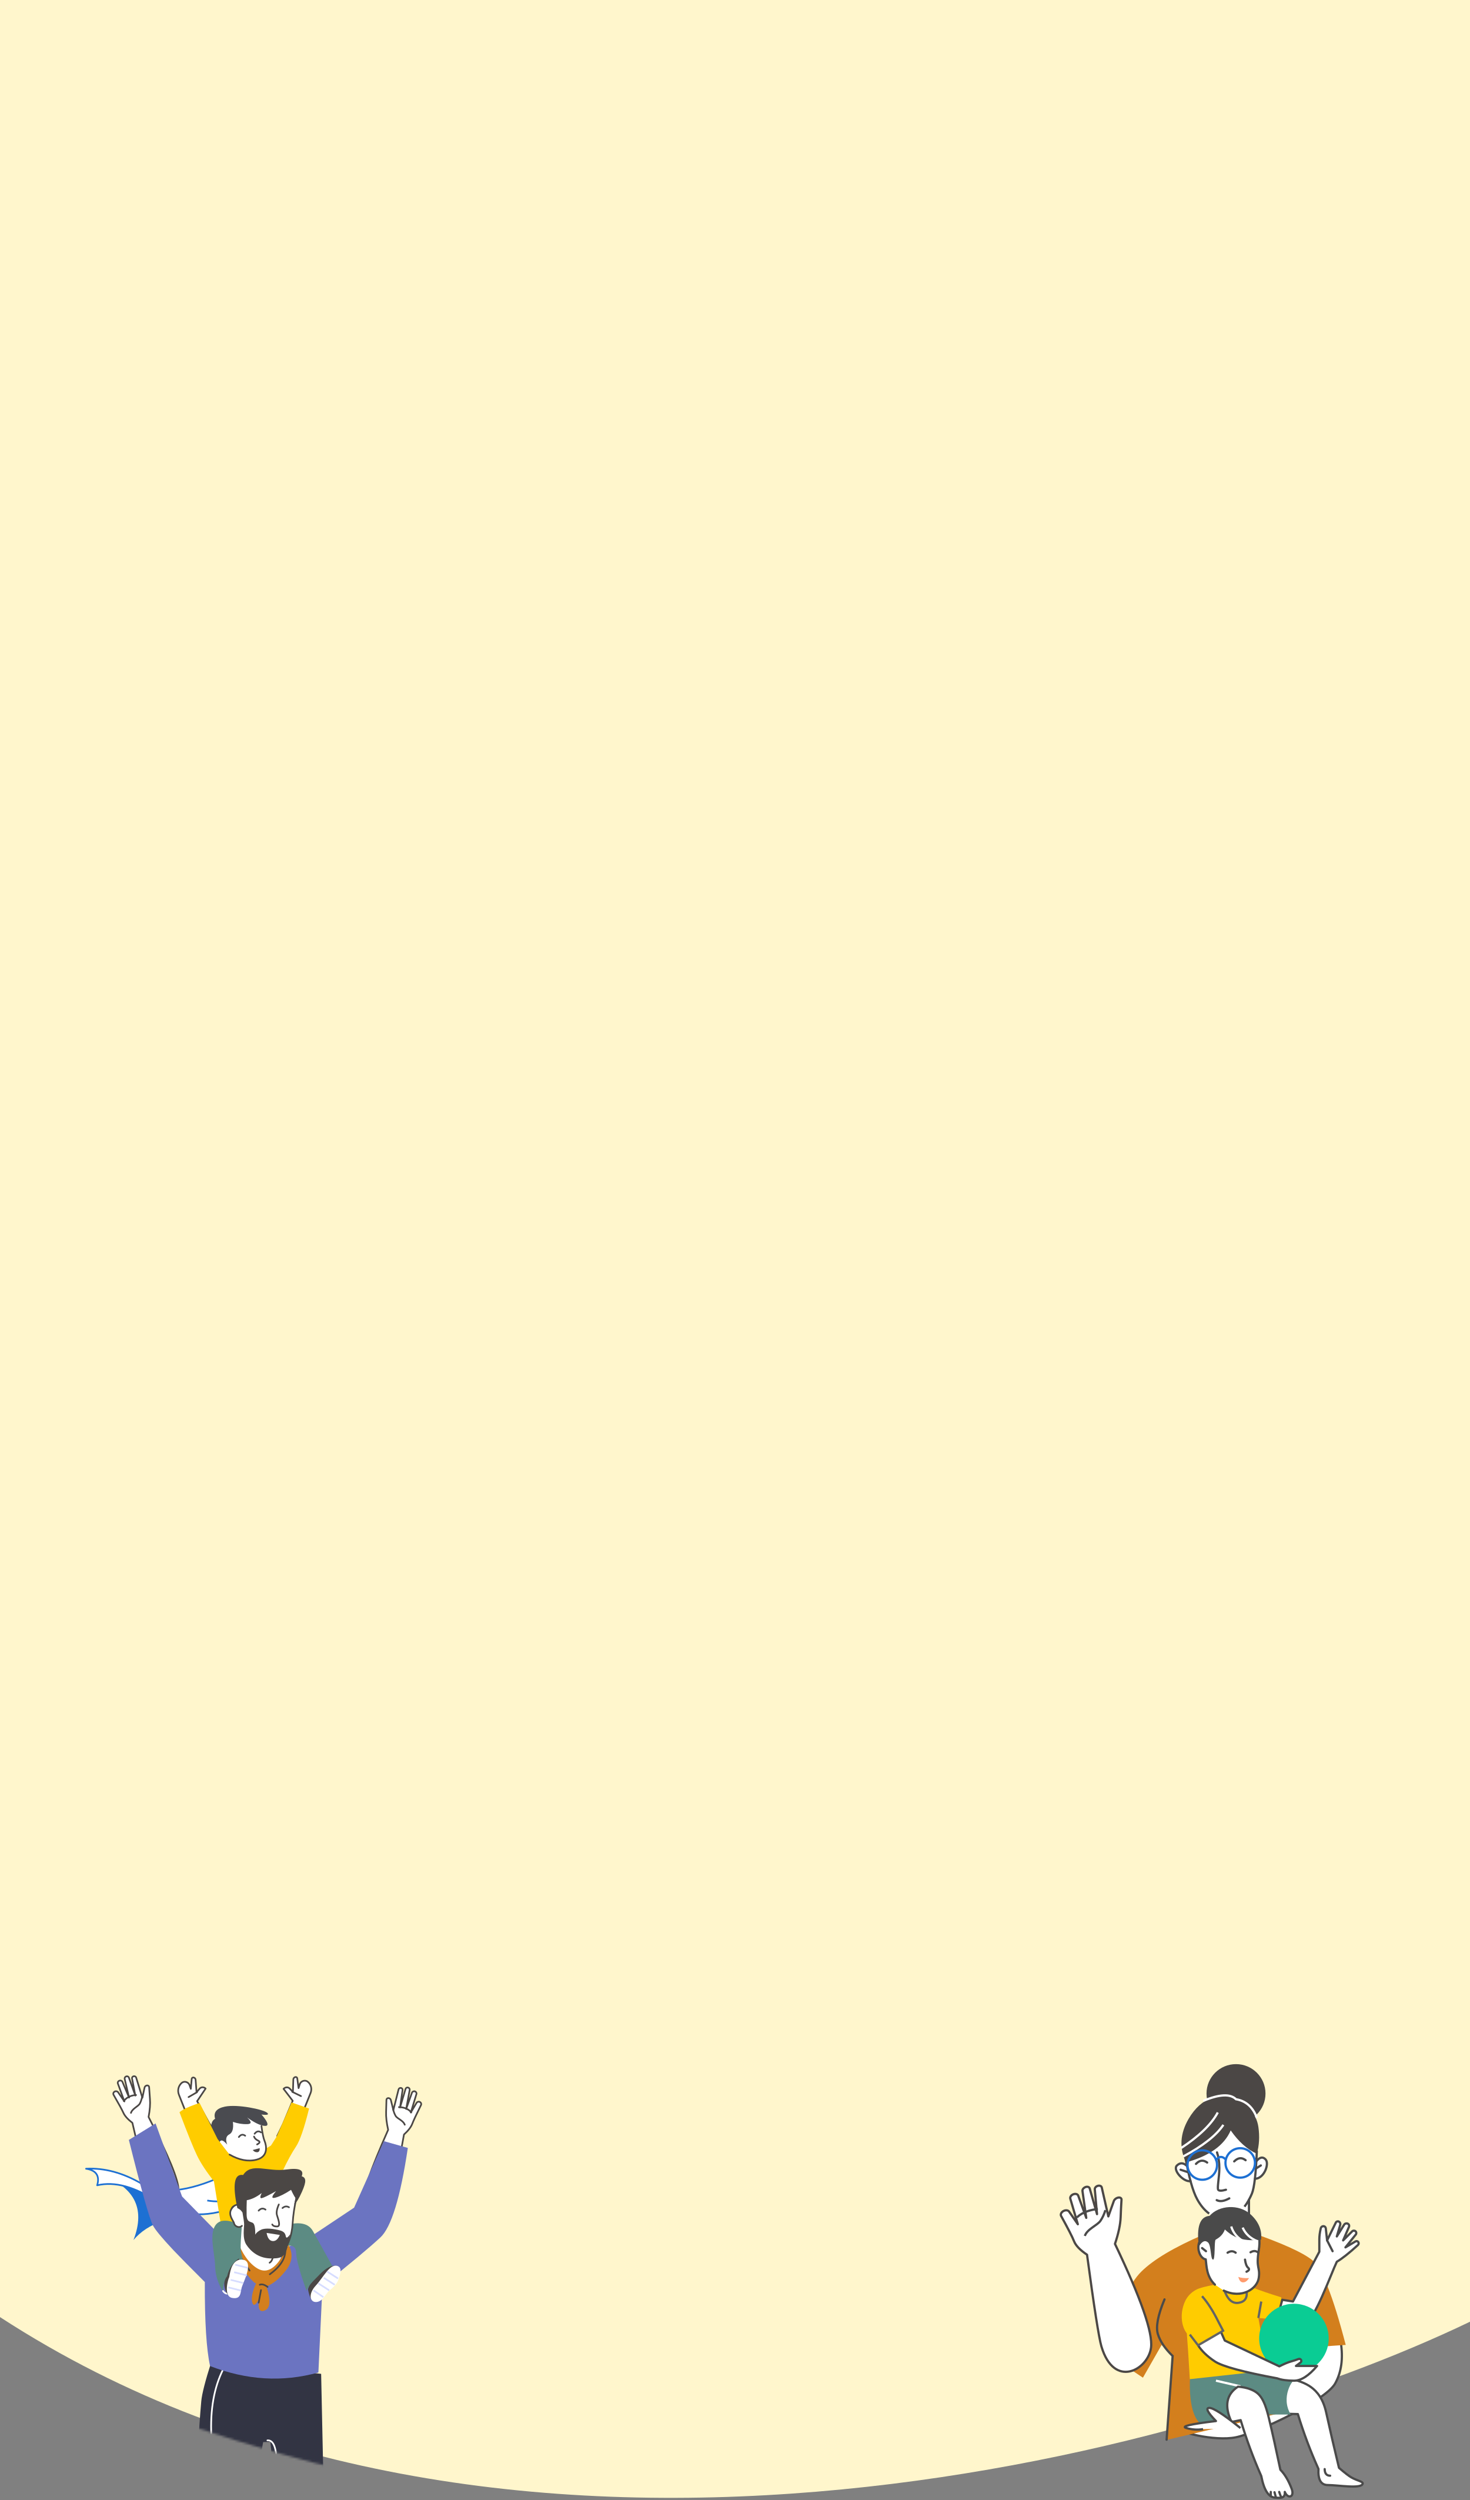 <svg width="661" height="1124" viewBox="0 0 661 1124" fill="none" xmlns="http://www.w3.org/2000/svg">
<rect x="0" y="0" width="661" height="1124" fill="#808080" stroke="none"/>
<path d="M661 1043.81V0H0V1041.73C224.211 1187.54 534.675 1104.56 661 1043.81Z" fill="#FFF6CC"/>
<mask id="mask0_230_126" style="mask-type:alpha" maskUnits="userSpaceOnUse" x="11" y="879" width="234" height="237">
<path d="M233.554 987.456C235.327 1048.76 291.85 1150.95 125.973 1103.11C9.643 1069.57 13.661 1055.19 11.888 993.887C10.115 932.588 58.3 881.455 119.512 879.679C180.724 877.903 231.782 926.156 233.554 987.456Z" fill="#C4C4C4"/>
</mask>
<g mask="url(#mask0_230_126)">
<path fill-rule="evenodd" clip-rule="evenodd" d="M181.651 959.653C178.649 976.411 176.736 986.136 175.911 988.829C171.654 1002.7 163.111 998.154 162.837 991.381C162.655 986.866 166.555 975.58 174.539 957.523C173.834 954.414 173.526 951.714 173.616 949.423C173.692 947.48 173.741 945.696 173.764 944.072C173.77 943.607 174.163 943.246 174.643 943.264C174.648 943.264 174.654 943.264 174.661 943.264C175.186 943.295 175.634 943.66 175.756 944.158L176.869 948.679L179.217 939.387C179.333 938.927 179.787 938.632 180.275 938.699C180.737 938.763 181.067 939.177 181.013 939.624C181.013 939.629 181.012 939.635 181.012 939.64L179.89 947.474L182.372 939.137C182.511 938.672 183.008 938.406 183.495 938.536C183.988 938.667 184.301 939.143 184.212 939.626L182.642 948.152L185.233 940.882C185.419 940.359 185.996 940.078 186.549 940.24C187.085 940.396 187.4 940.941 187.252 941.457C187.251 941.462 187.251 941.467 187.249 941.471L184.724 949.763L187.3 945.426C187.599 944.924 188.255 944.744 188.798 945.016C189.334 945.285 189.557 945.916 189.301 946.432C187.203 950.663 185.896 953.463 185.378 954.832C184.823 956.299 183.581 957.906 181.651 959.653Z" fill="white" stroke="#4B4745" stroke-width="0.75" stroke-linejoin="round"/>
<path d="M176.705 948.006C176.969 949.275 177.366 950.364 177.895 951.274C178.69 952.638 181.557 953.359 182.082 955.533" stroke="#4B4745" stroke-width="0.75"/>
<path d="M184.964 950.025C185.013 949.62 183.258 947.256 179.067 947.345" stroke="#4B4745" stroke-width="0.75"/>
<path fill-rule="evenodd" clip-rule="evenodd" d="M59.53 954.405C63.321 970.868 65.698 980.408 66.663 983.028C71.635 996.527 80.29 991.378 80.297 984.616C80.302 980.109 75.804 969.159 66.804 951.767C67.406 948.621 67.614 945.911 67.427 943.636C67.269 941.708 67.146 939.936 67.056 938.321C67.031 937.859 66.608 937.528 66.113 937.581C66.107 937.581 66.101 937.582 66.094 937.583C65.553 937.651 65.104 938.048 64.997 938.552L64.031 943.134L61.221 934.055C61.082 933.606 60.6 933.345 60.098 933.448C59.622 933.545 59.297 933.981 59.371 934.422C59.372 934.427 59.373 934.433 59.374 934.438L60.855 942.154L57.945 934.036C57.782 933.583 57.258 933.355 56.758 933.52C56.254 933.686 55.949 934.183 56.061 934.657L58.034 943.029L55.056 935.981C54.842 935.475 54.233 935.237 53.666 935.438C53.118 935.633 52.815 936.198 52.989 936.701C52.99 936.706 52.992 936.711 52.994 936.715L55.945 944.785L53.102 940.655C52.773 940.177 52.085 940.046 51.535 940.357C50.992 940.663 50.785 941.307 51.071 941.803C53.416 945.861 54.884 948.553 55.476 949.878C56.111 951.298 57.462 952.807 59.53 954.405Z" fill="white" stroke="#4B4745" stroke-width="0.75" stroke-linejoin="round"/>
<path d="M63.965 942.384C63.748 943.658 63.389 944.764 62.889 945.701C62.138 947.107 59.259 948.022 58.814 950.21" stroke="#4B4745" stroke-width="0.75"/>
<path d="M55.684 944.877C55.618 944.485 57.279 942.061 61.484 941.857" stroke="#4B4745" stroke-width="0.75"/>
<path fill-rule="evenodd" clip-rule="evenodd" d="M43.981 977.271C60.275 982.698 65.622 992.634 60.02 1007.08C66.385 999.477 77.527 995.663 93.444 995.634C76.074 990.062 65.176 985.86 60.752 983.029C56.327 980.197 50.737 978.278 43.981 977.271Z" fill="#1D70D3"/>
<path fill-rule="evenodd" clip-rule="evenodd" d="M100.395 978.199L105.936 985.057L105.358 992.354C92.285 997.332 80.711 996.475 70.636 989.781C60.56 983.088 51.58 980.653 43.695 982.477C44.94 978.222 43.272 975.738 38.691 975.026C46.958 974.603 55.305 976.857 63.733 981.789C72.162 986.72 84.382 985.524 100.395 978.199Z" fill="white" stroke="#1D70D3" stroke-width="0.75" stroke-linecap="round" stroke-linejoin="round"/>
<path d="M116.669 983.922C108.48 988.805 100.656 990.606 93.195 989.323" stroke="#1D70D3" stroke-width="0.75"/>
<path fill-rule="evenodd" clip-rule="evenodd" d="M97.107 958.879L94.069 954.551L88.639 944.659L92.453 938.993C91.776 938.285 90.657 938.211 89.955 938.827C89.896 938.879 89.841 938.935 89.791 938.994L88.374 940.664L87.951 934.993C87.916 934.528 87.558 934.129 87.082 934.025C86.673 933.936 86.283 934.179 86.211 934.568C86.207 934.59 86.204 934.611 86.202 934.632L85.806 939.117L85.213 937.445C84.823 936.345 83.595 935.713 82.471 936.033C82.167 936.119 81.89 936.271 81.661 936.477C80.185 937.808 79.717 939.897 80.469 941.794L89.161 963.719L97.107 958.879Z" fill="white" stroke="#4B4745" stroke-width="0.75" stroke-linejoin="round"/>
<path d="M88.586 940.625L84.79 942.822" stroke="#4B4745" stroke-width="0.75" stroke-linecap="round"/>
<path fill-rule="evenodd" clip-rule="evenodd" d="M124.656 960.305L127.301 954.856L131.618 944.477L127.505 939.122C128.162 938.372 129.293 938.221 130.032 938.784C130.094 938.831 130.152 938.883 130.206 938.939L131.715 940.496L131.9 934.843C131.915 934.379 132.261 933.958 132.74 933.822C133.151 933.706 133.557 933.92 133.646 934.301C133.651 934.322 133.655 934.343 133.658 934.364L134.253 938.785L134.782 937.085C135.131 935.967 136.349 935.255 137.504 935.494C137.816 935.559 138.103 935.69 138.344 935.879C139.886 937.087 140.4 939.136 139.637 941.03L131.351 961.607L124.656 960.305Z" fill="white" stroke="#4B4745" stroke-width="0.75" stroke-linejoin="round"/>
<path d="M131.414 940.463L135.343 942.376" stroke="#4B4745" stroke-width="0.75" stroke-linecap="round"/>
<path fill-rule="evenodd" clip-rule="evenodd" d="M117.128 952.266L118.439 961.044L106.96 970.391C101.879 968.248 98.687 966.351 97.385 964.701C96.083 963.05 97.442 959.01 101.46 952.582C105.15 950.876 108.103 950 110.32 949.956C112.537 949.911 114.807 950.681 117.128 952.266Z" fill="white"/>
<path fill-rule="evenodd" clip-rule="evenodd" d="M117.572 950.656C117.572 950.656 122.152 955.673 119.373 955.771C117.52 955.836 114.766 954.573 111.111 951.984C113.205 953.914 113.225 954.915 111.174 954.987C109.122 955.059 106.972 954.719 104.725 953.966C105.08 956.968 104.534 958.844 103.086 959.595C101.638 960.347 101.328 961.878 102.157 964.189C100.283 961.971 99.105 961.73 98.625 963.466C95.333 961.096 95.02 957.801 94.989 956.33C94.95 954.454 95.53 953.207 96.728 952.588C95.874 949.721 97.345 947.893 101.14 947.106C106.833 945.924 118.443 948.383 120.112 949.852C121.781 951.321 117.572 950.656 117.572 950.656Z" fill="#4A4B50"/>
<path fill-rule="evenodd" clip-rule="evenodd" d="M100.615 965.349L97.808 961.62L89.75 945.464C85.241 946.933 82.229 948.321 80.716 949.628C84.353 959.249 86.985 965.743 88.613 969.109C90.241 972.476 92.769 976.325 96.196 980.657L99.411 1000.73C102.015 1002.26 104.098 1001.88 105.66 999.57C107.222 997.263 108.689 992.407 110.061 985.001L127.11 975.957C129.33 971.332 131.319 967.713 133.077 965.1C134.836 962.486 136.801 956.778 138.973 947.976L131.103 945.23L124.333 960.689L121.847 964.604C115.489 968.58 111.198 970.607 108.974 970.685C107.376 970.741 105.503 970.454 103.324 968.593C102.755 968.107 101.853 967.026 100.615 965.349Z" fill="#FFCC00"/>
<path fill-rule="evenodd" clip-rule="evenodd" d="M117.565 955.835C118 959.134 118.47 961.384 118.975 962.587C119.733 964.39 120.934 969.571 115.31 970.975C111.561 971.911 107.531 971.143 103.219 968.671" fill="white"/>
<path d="M117.565 955.835C118 959.134 118.47 961.384 118.975 962.587C119.733 964.39 120.934 969.571 115.31 970.975C111.561 971.911 107.531 971.143 103.219 968.671" stroke="#4B4745" stroke-width="0.75" stroke-linecap="round" stroke-linejoin="round"/>
<path fill-rule="evenodd" clip-rule="evenodd" d="M116.785 965.787L113.656 966.614C114.184 967.306 114.843 967.638 115.635 967.61C116.426 967.583 116.81 966.975 116.785 965.787Z" fill="#4B4745"/>
<path d="M114.231 960.575C114.472 961.321 115.086 961.929 116.074 962.4C117.061 962.87 116.904 963.437 115.602 964.101" stroke="#4B4745" stroke-width="0.75" stroke-linecap="round" stroke-linejoin="round"/>
<path d="M114.493 959.297C115.388 958.135 116.337 957.93 117.339 958.682" stroke="#4A4A4A" stroke-width="0.75" stroke-linecap="round"/>
<path d="M107.402 960.784C108.24 959.627 109.19 959.429 110.253 960.19" stroke="#4A4A4A" stroke-width="0.75" stroke-linecap="round"/>
<path fill-rule="evenodd" clip-rule="evenodd" d="M128.704 1010.32C127.271 1018.63 123.82 1022.51 118.351 1021.98C110.147 1021.17 104.246 1009.32 104.232 1008.77C104.223 1008.4 104.936 1006.91 106.372 1004.3L128.704 1010.32Z" fill="white"/>
<path fill-rule="evenodd" clip-rule="evenodd" d="M144.403 1067.25C145.188 1103.99 145.68 1126.97 145.878 1136.2C146.075 1145.42 146.612 1170.53 147.489 1211.52L131.997 1212.05L121.595 1097.82L118.343 1097.93C111.9 1131.4 107.296 1152.74 104.531 1161.96C101.766 1171.17 96.263 1188.37 88.024 1213.57L71.916 1214.13C80.186 1169.77 85.349 1142.26 87.403 1131.58C89.144 1122.53 88.071 1106.61 90.509 1079.52C90.802 1076.27 92.306 1070.39 95.023 1061.89L144.403 1067.25Z" fill="#323443"/>
<path d="M101.162 1063.67C96.753 1071.58 94.686 1081.35 94.96 1092.98C95.372 1110.44 91.969 1135.27 90.105 1143.97C88.863 1149.77 84.119 1173.49 75.874 1215.15" stroke="white" stroke-width="0.75" stroke-linecap="round" stroke-linejoin="round"/>
<path d="M120.241 1097.16C122.859 1096.91 124.256 1100.21 124.432 1107.06C124.609 1113.92 127.796 1149.27 133.994 1213.13" stroke="white" stroke-width="0.75" stroke-linecap="round" stroke-linejoin="round"/>
<path fill-rule="evenodd" clip-rule="evenodd" d="M96.744 1002.69L81.869 987.503L69.952 954.666L57.946 962.074C63.52 984.433 67.122 997.239 68.753 1000.49C69.714 1002.41 72.816 1006.15 78.056 1011.72C80.487 1014.3 85.167 1019.05 92.097 1025.97C92.037 1043.76 92.823 1056.34 94.457 1063.74C110.895 1070.12 127.132 1071.09 143.166 1066.64L144.995 1027.66C157.454 1017.73 166.136 1010.48 171.042 1005.92C175.947 1001.36 180.061 987.942 183.384 965.676L172.605 962.63L159.226 992.536L137.473 1007.03L127.285 1011.02C126.401 1016.75 124.028 1020.06 120.164 1020.93C116.301 1021.81 112.086 1018.35 107.518 1010.55L96.744 1002.69Z" fill="#6B74C1"/>
<path fill-rule="evenodd" clip-rule="evenodd" d="M130.945 999.832C135.765 998.995 139.015 1000.07 140.696 1003.05C142.377 1006.03 145.794 1012.17 150.947 1021.47C143.789 1022.94 139.422 1025.77 137.847 1029.95C134.812 1021.51 133.26 1015.87 133.19 1013.04C133.12 1010.2 131.679 1009.13 128.866 1009.82L130.945 999.832Z" fill="#5C8B83"/>
<path fill-rule="evenodd" clip-rule="evenodd" d="M115.126 1026.63C113.505 1030.2 112.932 1032.99 113.407 1035C113.882 1037.02 114.945 1036.49 116.594 1033.41C115.808 1038.01 116.648 1039.78 119.114 1038.72C121.579 1037.66 121.811 1034.05 119.81 1027.91C122.699 1026.89 125.61 1024.5 128.542 1020.76C131.474 1017.01 131.869 1013.2 129.725 1009.3L126.412 1015.23C122.922 1020.57 119.312 1022.08 115.582 1019.76C111.852 1017.45 108.791 1013.07 106.401 1006.64C103.9 1009.05 103.02 1010.83 103.763 1012.01C104.788 1013.63 112.367 1025.52 115.126 1026.63Z" fill="#D37F1D"/>
<path d="M120.31 1028.15C118.921 1027.12 117.752 1026.8 116.803 1027.19" stroke="#4B4745" stroke-width="0.75" stroke-linecap="round"/>
<path d="M106.718 1012.53L112.234 1020.81" stroke="#4B4745" stroke-width="0.75" stroke-linecap="round"/>
<path d="M128.332 1011.41C128.414 1015.34 126.078 1019.03 121.325 1022.49" stroke="#4B4745" stroke-width="0.75" stroke-linecap="round"/>
<path fill-rule="evenodd" clip-rule="evenodd" d="M105.135 1008.36C106.089 1005.23 106.748 1002.89 107.112 1001.34C105.549 1001.4 103.821 996.478 104.054 993.606C104.209 991.691 106.128 991.067 109.811 991.734L109.694 986.056L111.811 982.472L118.473 980.963L131.197 981.17L133.26 988.303C132.382 992.046 131.822 995.835 131.581 999.668C131.218 1005.42 129.534 1008.28 128.906 1010.06C128.277 1011.84 128.386 1015.04 121.671 1014.69C117.195 1014.45 113.781 1011.77 111.432 1006.63" fill="white"/>
<path d="M105.135 1008.36C106.089 1005.23 106.748 1002.89 107.112 1001.34C105.549 1001.4 103.821 996.478 104.054 993.606C104.209 991.691 106.128 991.067 109.811 991.734L109.694 986.056L111.811 982.472L118.473 980.963L131.197 981.17L133.26 988.303C132.382 992.046 131.822 995.835 131.581 999.668C131.218 1005.42 129.534 1008.28 128.906 1010.06C128.277 1011.84 128.386 1015.04 121.671 1014.69C117.195 1014.45 113.781 1011.77 111.432 1006.63" stroke="#4B4745" stroke-width="0.75" stroke-linecap="round"/>
<path d="M127.026 992.702C127.982 991.877 128.954 991.763 129.942 992.361" stroke="#4A4A4A" stroke-width="0.75" stroke-linecap="round"/>
<path d="M119.387 993.414C118.295 992.655 117.268 992.809 116.307 993.877" stroke="#4A4A4A" stroke-width="0.75" stroke-linecap="round"/>
<path d="M125.379 991.101C124.478 993.144 124.198 994.742 124.539 995.893C125.05 997.62 126.379 1000.93 124.651 1000.99C123.499 1001.03 122.754 1000.73 122.417 1000.08" stroke="#4B4745" stroke-width="0.75" stroke-linecap="round"/>
<path fill-rule="evenodd" clip-rule="evenodd" d="M105.437 999.198C100.797 997.613 97.772 998.329 96.364 1001.35C94.251 1005.87 96.622 1013.43 96.741 1019.02C96.821 1022.74 97.998 1026.52 100.272 1030.36C100.215 1025.87 101.597 1023.15 104.417 1022.19C107.236 1021.23 109.364 1021.16 110.8 1021.97C109.113 1016.12 108.252 1012.35 108.216 1010.67C108.18 1008.98 108.338 1005.91 108.691 1001.48" fill="#5C8B83"/>
<path d="M106.553 1026.39C106.553 1026.39 103.236 1034.07 100.307 1029.99" stroke="white" stroke-width="0.75" stroke-linecap="round" stroke-linejoin="round"/>
<path fill-rule="evenodd" clip-rule="evenodd" d="M109.188 992.918C108.151 990.897 105.835 990.371 104.096 993.095C102.358 995.82 105.036 998.409 105.282 999.666C105.529 1000.92 107.603 1001.9 108.779 1000.7" fill="white"/>
<path d="M109.188 992.918C108.151 990.897 105.835 990.371 104.096 993.095C102.358 995.82 105.036 998.409 105.282 999.666C105.529 1000.92 107.603 1001.9 108.779 1000.7" stroke="#4B4745" stroke-width="0.75" stroke-linecap="round"/>
<path d="M122.606 1015.22C122.271 1016.29 121.813 1016.97 121.232 1017.28" stroke="#4B4745" stroke-width="0.75" stroke-linecap="round"/>
<path fill-rule="evenodd" clip-rule="evenodd" d="M109.036 994.719C109.513 997.394 109.76 999.164 109.778 1000.03C109.805 1001.32 108.896 1006.29 110.753 1009.15C112.609 1012.02 116.034 1015.1 121.222 1015.34C126.41 1015.58 127.685 1014.43 128.566 1012.11C129.153 1010.57 129.782 1008.04 130.451 1004.54C129.583 1005.75 129.003 1006.2 128.714 1005.9C128.281 1005.44 128.791 1003.58 125.967 1002.79C123.143 1002 119.337 1001.54 117.422 1002.45C116.145 1003.06 115.265 1003.8 114.784 1004.65C114.821 1001.61 114.459 999.858 113.696 999.392C112.552 998.693 110.971 999.189 110.899 995.731C110.851 993.426 110.875 991.243 110.97 989.182C113.124 988.816 115.354 987.745 117.661 985.969C116.86 987.66 116.875 988.421 117.709 988.251C118.542 988.08 120.682 987.036 124.13 985.118C122.033 987.576 121.932 988.549 123.828 988.037C125.724 987.525 128.071 986.353 130.869 984.521C131.933 986.757 132.614 987.963 132.913 988.137C132.827 988.462 132.617 989.445 132.283 991.087C133.256 990.356 134.431 988.439 135.806 985.335C137.868 980.678 137.646 979.041 135.662 978.42C136.811 975.582 134.525 974.567 128.803 975.375C120.22 976.588 113.103 972.001 109.317 977.853C105.328 977.149 104.46 982.104 106.714 992.717C107.339 993.028 107.791 993.305 108.071 993.546C108.351 993.788 108.673 994.178 109.036 994.719Z" fill="#4B4745"/>
<path fill-rule="evenodd" clip-rule="evenodd" d="M125.815 1004.8L119.885 1003.89C120.289 1006.18 121.176 1007.4 122.545 1007.54C123.915 1007.68 125.004 1006.77 125.815 1004.8Z" fill="white"/>
<path fill-rule="evenodd" clip-rule="evenodd" d="M107.461 1015.33C104.753 1017.14 102.972 1019.83 102.118 1023.4C101.468 1024.05 100.891 1025.34 100.838 1026.63C100.757 1028.62 101.75 1031.6 103.524 1032.52C105.47 1033.54 107.058 1030.54 108.288 1023.52L107.461 1015.33Z" fill="#4B4745"/>
<path fill-rule="evenodd" clip-rule="evenodd" d="M103.01 1023.94C103.329 1023.59 103.507 1015.41 109.013 1015.91C114.518 1016.4 109.452 1025.87 108.732 1028.29C108.012 1030.71 108.506 1033.86 104.383 1033.11C100.259 1032.36 102.692 1024.3 103.01 1023.94Z" fill="white"/>
<path d="M111.429 1019.61L105.751 1018.18" stroke="#D6DCFF" stroke-width="0.75"/>
<path d="M110.966 1022.99L105.289 1021.56" stroke="#D6DCFF" stroke-width="0.75"/>
<path d="M109.38 1026.41L103.702 1024.98" stroke="#D6DCFF" stroke-width="0.75"/>
<path d="M108.358 1029.81L102.68 1028.38" stroke="#D6DCFF" stroke-width="0.75"/>
<path fill-rule="evenodd" clip-rule="evenodd" d="M151.375 1018.67C149.2 1018.29 146.689 1019.55 143.843 1022.46C139.575 1026.83 139.177 1027.02 138.483 1029.17C138.796 1031.31 139.895 1034.47 140.801 1034.44C141.405 1034.42 144.93 1029.16 151.375 1018.67Z" fill="#4B4745"/>
<path fill-rule="evenodd" clip-rule="evenodd" d="M141.994 1027.57C145.438 1023.87 148.539 1017.13 152.063 1018.89C153.817 1019.77 153.03 1022.37 152.209 1024.81C151.388 1027.26 148.969 1029.08 148.121 1029.77C146.432 1031.17 145.11 1034.86 142.176 1034.96C139.241 1035.06 138.55 1031.28 141.994 1027.57Z" fill="white"/>
<path d="M152 1024.39L147.083 1021.24" stroke="#D6DCFF" stroke-width="0.75"/>
<path d="M150.512 1027.21L145.596 1024.07" stroke="#D6DCFF" stroke-width="0.75"/>
<path d="M148.026 1029.71L143.11 1026.56" stroke="#D6DCFF" stroke-width="0.75"/>
<path d="M145.399 1032.75L140.959 1029.72" stroke="#D6DCFF" stroke-width="0.75"/>
<path d="M116.31 1035.23L117.354 1029.6" stroke="#4B4745" stroke-width="0.75" stroke-linecap="round"/>
</g>
<path fill-rule="evenodd" clip-rule="evenodd" d="M532.871 969.726L533.665 973.546C532.175 972.488 530.894 972.428 529.822 973.365C528.214 974.772 529.498 978.42 531.743 979.524C533.24 980.261 534.433 980.629 535.323 980.629C537.036 986.433 538.662 990.312 540.203 992.268C541.744 994.223 544.582 996.145 548.715 998.033H561.604V988.97C563.405 985.28 564.306 982.123 564.306 979.499C566.451 978.86 570.326 976.548 569.685 971.731C568.554 969.443 566.898 969.443 564.717 971.731L565.156 958.72L551.268 952.829L532.871 969.726Z" fill="white"/>
<path d="M532.873 969.005C534.512 978.558 536.344 985.168 538.369 988.835C539.795 991.419 541.595 993.662 543.711 995.2M559.581 992.084C561.1 990.124 562.195 987.958 562.923 986.222C564.001 983.65 564.745 977.214 565.157 966.914" stroke="#4A4A4A"/>
<path d="M555.782 954.463C563.107 954.463 569.046 948.539 569.046 941.231C569.046 933.924 563.107 928 555.782 928C548.456 928 542.518 933.924 542.518 941.231C542.518 948.539 548.456 954.463 555.782 954.463Z" fill="#4B4745"/>
<path d="M564.903 971.693C566.422 969.81 567.806 969.516 569.055 970.811C570.929 972.753 568.401 979.524 564.337 979.524" stroke="#4A4A4A" stroke-linecap="round"/>
<path fill-rule="evenodd" clip-rule="evenodd" d="M533.281 972.186C543.791 969.304 550.497 964.508 553.398 957.8C556.986 962.929 560.905 966.426 565.155 968.291C566.221 964.553 566.454 960.561 565.854 956.313C564.953 949.941 560.311 945.516 554.856 944.628C549.148 940.154 540.199 942.733 534.451 952.627C530.618 959.223 530.229 965.743 533.281 972.186Z" fill="#4B4745"/>
<path d="M533.515 973.59C531.994 972.273 530.558 972.273 529.206 973.59C527.178 975.565 532.137 981.134 535.323 980.591" stroke="#4A4A4A" stroke-linecap="round"/>
<path d="M534.277 976.615L530.86 975.477" stroke="#4A4A4A" stroke-linecap="round"/>
<path d="M564.719 974.964L566.948 973.546" stroke="#4A4A4A" stroke-linecap="round"/>
<path fill-rule="evenodd" clip-rule="evenodd" d="M602.882 1052.97C604.041 1060.29 603.2 1066.5 600.358 1071.59C596.096 1079.23 565.46 1093.77 555.778 1095.76C546.096 1097.75 528.733 1093.24 528.733 1091.26C528.733 1089.28 544.602 1089.78 546.096 1088.25C540.406 1082.04 539.96 1078.17 544.598 1080.37C549.237 1082.56 550.793 1085.34 555.778 1085.34L587.213 1068.3L585.715 1054.9L602.882 1052.97Z" fill="white" stroke="#4A4A4A" stroke-linejoin="round"/>
<path d="M531.146 965.704C539.257 960.339 544.74 955.017 547.592 949.738" stroke="white"/>
<path fill-rule="evenodd" clip-rule="evenodd" d="M561.605 1003.31C576.164 1008.34 585.63 1012.6 590.001 1016.07C594.372 1019.55 599.41 1032.27 605.114 1054.24L584.337 1055.64L581.75 1045.76V1063.62L585.556 1082.56L524.944 1096.87L527.286 1059.22L522.342 1054.24L513.931 1068.97L498.313 1058.56C503.469 1036.3 507.796 1026.63 513.243 1021.25C518.691 1015.87 527.974 1010.35 541.095 1004.68C540.237 1008.36 540.711 1011.38 542.516 1013.74C547.253 1019.95 560.473 1023.09 563.715 1012.35C564.676 1009.17 563.973 1006.16 561.605 1003.31Z" fill="#D37F1D"/>
<path d="M532.094 969.484C540.973 964.72 546.974 959.995 550.095 955.307" stroke="white"/>
<path d="M561.606 988.988C561.606 996.37 561.606 1001.14 561.606 1003.31C561.606 1005.48 562.31 1007.52 563.717 1009.45" stroke="#4A4A4A" stroke-linecap="round"/>
<path d="M547.252 967.695C547.943 969.751 548.289 972.111 548.289 974.777C548.289 978.776 547.252 983.638 547.77 984.477C548.116 985.036 549.282 985.036 551.268 984.477" stroke="#4A4A4A" stroke-linecap="round"/>
<path d="M541.095 944.51C548.297 941.496 553.192 941.255 555.78 943.787C560.264 944.553 563.39 947.337 565.157 952.139" stroke="white"/>
<path d="M557.675 979.036C561.338 979.036 564.307 976.074 564.307 972.42C564.307 968.766 561.338 965.804 557.675 965.804C554.013 965.804 551.043 968.766 551.043 972.42C551.043 976.074 554.013 979.036 557.675 979.036Z" stroke="#1D70D3"/>
<path d="M540.62 979.981C544.283 979.981 547.252 977.019 547.252 973.365C547.252 969.712 544.283 966.75 540.62 966.75C536.958 966.75 533.988 969.712 533.988 973.365C533.988 977.019 536.958 979.981 540.62 979.981Z" stroke="#1D70D3"/>
<path d="M546.854 971.121C548.116 969.395 549.512 969.271 551.043 970.748" stroke="#1D70D3" stroke-linecap="round"/>
<path d="M523.631 1033.77C520.651 1040.9 519.658 1046.1 520.651 1049.36C521.645 1052.61 523.857 1055.9 527.287 1059.22L524.578 1096.87" stroke="#4A4A4A" stroke-linecap="round"/>
<path d="M554.972 971.73C556.681 970.019 558.39 969.845 560.1 971.208" stroke="#4A4A4A" stroke-linecap="round"/>
<path d="M547.113 989.149C548.554 989.913 550.437 989.647 552.762 988.35" stroke="#4A4A4A" stroke-linecap="round"/>
<path d="M542.816 972.254C541.064 970.953 539.386 971.155 537.784 972.86" stroke="#4A4A4A" stroke-linecap="round"/>
<path fill-rule="evenodd" clip-rule="evenodd" d="M488.799 1013.69C492.001 1037.45 494.156 1051.2 495.265 1054.93C500.981 1074.16 516.299 1065.4 517.577 1055.43C518.429 1048.78 513.022 1033.25 501.355 1008.82C502.944 1004.1 503.797 1000.08 503.914 996.747C504.013 993.925 504.14 991.33 504.294 988.96C504.338 988.283 503.7 987.851 502.869 987.996C502.858 987.998 502.848 987.999 502.837 988.002C501.926 988.175 501.108 988.821 500.837 989.579L498.375 996.464L495.417 983.458C495.271 982.814 494.521 982.495 493.668 982.714C492.861 982.922 492.239 983.609 492.28 984.249C492.28 984.257 492.281 984.265 492.282 984.273L493.292 995.449L489.987 983.873C489.803 983.227 488.975 982.961 488.116 983.272C487.249 983.586 486.65 984.359 486.747 985.042L488.45 997.12L484.831 987.131C484.571 986.413 483.607 986.145 482.629 986.518C481.684 986.879 481.075 987.754 481.269 988.471C481.271 988.478 481.273 988.485 481.275 988.492L484.657 999.99L480.716 994.287C480.259 993.625 479.144 993.525 478.173 994.057C477.215 994.583 476.752 995.56 477.134 996.252C480.26 1001.92 482.191 1005.69 482.925 1007.56C483.711 1009.57 485.669 1011.61 488.799 1013.69Z" fill="white" stroke="#4B4745" stroke-linejoin="round"/>
<path d="M497.052 993.655C496.504 995.469 495.765 997.064 494.836 998.438C493.443 1000.5 488.856 1002.12 487.803 1005.24" stroke="#4A4A4A"/>
<path d="M484.19 997.187C484.157 996.756 487.143 993.843 493.66 993.115" stroke="#4A4A4A"/>
<path fill-rule="evenodd" clip-rule="evenodd" d="M581.467 1069.64C585.71 1071.19 593.66 1072.58 596.31 1084.57C598.076 1092.56 600 1100.87 602.082 1109.5C604.658 1111.73 606.508 1113.17 607.631 1113.8C610.512 1115.42 612.942 1115.59 612.733 1116.63C612.235 1119.1 601.676 1117.24 597.06 1117.24C593.983 1117.24 592.584 1114.82 592.864 1110C589.269 1102.02 586.18 1093.8 583.596 1085.33L579.426 1085.22C576.593 1079.1 577.273 1073.91 581.467 1069.64Z" fill="white" stroke="#4A4A4A" stroke-linejoin="round"/>
<path fill-rule="evenodd" clip-rule="evenodd" d="M569.765 1085.53H580.372C575.697 1077.62 581.313 1069.68 582.341 1069.68C583.026 1069.68 578.834 1068.39 569.765 1065.82L567.149 1060.93C546.985 1062.26 536.61 1062.92 536.024 1062.92C535.144 1062.92 532.459 1088.72 542.283 1090.91C548.832 1092.37 553.28 1091.56 555.628 1088.47L569.765 1085.53Z" fill="#5C8B83"/>
<path d="M546.768 1070.32L557.769 1072.86" stroke="white"/>
<path fill-rule="evenodd" clip-rule="evenodd" d="M561.973 1074.08C566.217 1075.66 568.333 1077.86 570.594 1087.27C572.101 1093.53 573.812 1101.24 575.728 1110.37C577.693 1112.36 579.38 1115.19 580.789 1118.87C582.258 1122.7 579.113 1123.7 577.711 1120.32C578.012 1123.69 575.029 1122.91 573.621 1122.91C570.543 1122.91 568.386 1119.67 567.148 1113.19C563.553 1105.06 560.464 1096.68 557.88 1088.05L553.761 1088.87C550.451 1081.75 551.424 1076.46 556.681 1073.01C558.791 1073.19 560.555 1073.55 561.973 1074.08Z" fill="white" stroke="#4A4A4A" stroke-linejoin="round"/>
<path d="M595.654 1110.07C595.686 1112.05 596.505 1113.04 598.112 1113.04" stroke="#4A4A4A" stroke-linecap="round"/>
<path d="M576.149 1122.63C575.887 1122.31 575.571 1121.54 575.201 1120.33" stroke="#4A4A4A" stroke-linecap="round"/>
<path d="M573.68 1122.63L573.093 1120.47" stroke="#4A4A4A" stroke-linecap="round"/>
<path d="M571.412 1122.22V1120.33" stroke="#4A4A4A" stroke-linecap="round"/>
<path fill-rule="evenodd" clip-rule="evenodd" d="M546.099 1027.21C542.094 1027.93 539.423 1028.63 538.086 1029.32C534.314 1031.25 532.529 1034.34 531.709 1038.17C531.066 1041.17 531.152 1045.76 533.668 1049.07C533.978 1052.78 534.429 1059.63 535.018 1069.64L569.766 1065.82C567.912 1054.03 566.602 1046.13 565.834 1042.14L575.314 1042.93L576.154 1032.85C570.831 1031.21 566.544 1029.74 563.294 1028.45C561.669 1027.81 555.937 1027.39 546.099 1027.21Z" fill="#FFCC00"/>
<path d="M565.835 1042.14L567.136 1034.74" stroke="#626366"/>
<path fill-rule="evenodd" clip-rule="evenodd" d="M576.583 1033.96L581.407 1034.72L593.245 1012.35C593.245 1010.36 593.245 1008.51 593.245 1006.81C593.245 1005.35 593.461 1003.68 593.894 1001.81C594.022 1001.25 594.518 1000.85 595.089 1000.85C595.635 1000.85 596.094 1001.27 596.153 1001.81L596.739 1007.25L600.667 999.235C600.91 998.739 601.508 998.534 602.003 998.777C602.01 998.781 602.017 998.784 602.024 998.788C602.551 999.063 602.81 999.673 602.644 1000.24L601.117 1005.47L604.405 1000.2C604.741 999.661 605.421 999.453 606 999.712C606.559 999.962 606.813 1000.62 606.57 1001.18L603.951 1007.25L608.023 1003.17C608.43 1002.77 609.085 1002.75 609.513 1003.14C609.941 1003.52 609.993 1004.18 609.631 1004.63L604.991 1010.39L609.516 1007.71C609.942 1007.45 610.492 1007.58 610.767 1007.99C611.051 1008.41 610.983 1008.98 610.607 1009.33C606.631 1012.97 603.468 1015.47 601.117 1016.84C598.522 1022.21 590.913 1043.74 586.408 1044.89C583.405 1045.65 579.245 1045.32 573.927 1043.88L576.583 1033.96Z" fill="white" stroke="#4A4A4A" stroke-linejoin="round"/>
<path d="M550.398 1029.32C551.892 1033.72 554.047 1035.72 556.864 1035.32C559.682 1034.92 560.912 1033.22 560.556 1030.23" stroke="#626366"/>
<path d="M540.562 1009.45L546.099 1011.37" stroke="#4A4A4A" stroke-linecap="round"/>
<path fill-rule="evenodd" clip-rule="evenodd" d="M546.304 1027.15C542.393 1023.39 542.569 1018.63 542.17 1015.78C539.678 1015.37 537.993 1011.11 539.333 1007.87C540.226 1005.71 541.525 1005.32 543.231 1006.7C542.925 1000.39 546.418 997.228 553.711 997.228C564.651 997.228 567.373 1003.52 566.012 1011.73C564.651 1019.95 566.733 1019.19 566.012 1024.13C565.291 1029.07 558.298 1033.66 550.28 1029.83" fill="white"/>
<path d="M546.304 1027.15C542.393 1023.39 542.569 1018.63 542.17 1015.78C539.678 1015.37 537.993 1011.11 539.333 1007.87C540.226 1005.71 541.525 1005.32 543.231 1006.7C542.925 1000.39 546.418 997.228 553.711 997.228C564.651 997.228 567.373 1003.52 566.012 1011.73C564.651 1019.95 566.733 1019.19 566.012 1024.13C565.291 1029.07 558.298 1033.66 550.28 1029.83" stroke="#4A4A4A" stroke-linecap="round" stroke-linejoin="round"/>
<path fill-rule="evenodd" clip-rule="evenodd" d="M543.337 1008.3C544.697 1010.18 544.295 1015.59 545.415 1015.89C546.536 1016.18 545.896 1007.4 546.639 1006.93C547.381 1006.46 549.785 1005.27 550.765 1002.34C553.702 1005.05 557.783 1008.06 567.07 1006.93C567.532 1002.69 565.986 998.92 562.434 995.63C557.105 990.694 548.013 991.452 543.926 996.208C539.529 996.554 537.921 1001.15 539.101 1009.98C540.543 1007.53 541.954 1006.97 543.337 1008.3Z" fill="#4A4A4A"/>
<path d="M565.274 1007.55C562.196 1006.32 560.027 1004.3 558.77 1001.5" stroke="white"/>
<path d="M559.347 1007.78C556.442 1006.18 554.536 1003.92 553.63 1000.99" stroke="white"/>
<path d="M559.83 1015.89C560.073 1017.74 560.544 1018.96 561.245 1019.56C561.945 1020.16 561.698 1020.76 560.503 1021.34" stroke="#4A4A4A" stroke-linecap="round"/>
<path d="M562.314 1012.6C563.556 1011.86 564.644 1011.85 565.576 1012.59" stroke="#4A4A4A" stroke-linecap="round"/>
<path d="M551.99 1012.79C553.304 1011.93 554.517 1011.93 555.628 1012.79" stroke="#4A4A4A" stroke-linecap="round"/>
<path d="M542.283 1012.11L540.524 1010.7" stroke="#4A4A4A" stroke-linecap="round"/>
<path fill-rule="evenodd" clip-rule="evenodd" d="M561.634 1024.2C559.518 1024.29 557.917 1024.11 556.83 1023.66C557.225 1025.3 557.929 1026.12 558.943 1026.12C559.957 1026.12 560.854 1025.48 561.634 1024.2Z" fill="#FF9B6D"/>
<path d="M581.834 1066.93C590.467 1066.93 597.466 1059.95 597.466 1051.34C597.466 1042.72 590.467 1035.74 581.834 1035.74C573.2 1035.74 566.201 1042.72 566.201 1051.34C566.201 1059.95 573.2 1066.93 581.834 1066.93Z" fill="#0ACC94"/>
<path fill-rule="evenodd" clip-rule="evenodd" d="M549.014 1048.41L550.737 1052.28L575.268 1063.88C577.408 1062.78 579.17 1062.05 580.553 1061.67C581.688 1061.35 582.81 1060.99 583.919 1060.57C584.341 1060.42 584.815 1060.59 585.038 1060.98C585.262 1061.37 585.16 1061.87 584.8 1062.14L582.738 1063.7H592.232C588.514 1068.11 585.067 1070.32 581.891 1070.32C578.715 1070.32 576.197 1069.97 574.336 1069.27C559.021 1066.43 549.671 1063.9 546.287 1061.67C542.903 1059.43 540.382 1057.02 538.726 1054.42" fill="white"/>
<path d="M549.014 1048.41L550.737 1052.28L575.268 1063.88C577.408 1062.78 579.17 1062.05 580.553 1061.67C581.688 1061.35 582.81 1060.99 583.919 1060.57C584.341 1060.42 584.815 1060.59 585.038 1060.98C585.262 1061.37 585.16 1061.87 584.8 1062.14L582.738 1063.7H592.232C588.514 1068.11 585.067 1070.32 581.891 1070.32C578.715 1070.32 576.197 1069.97 574.336 1069.27C559.021 1066.43 549.671 1063.9 546.287 1061.67C542.903 1059.43 540.382 1057.02 538.726 1054.42" stroke="#4A4A4A" stroke-linejoin="round"/>
<path d="M540.524 1032.34C543.048 1035.22 545.474 1039.01 547.8 1043.7L549.989 1047.87L538.726 1054.42L535.018 1049.59" stroke="#626366"/>
<path fill-rule="evenodd" clip-rule="evenodd" d="M557.771 1091.61C550.289 1085.58 545.635 1082.56 543.809 1082.56C541.984 1082.56 542.971 1084.53 546.77 1088.47C535.317 1089.83 530.877 1090.88 533.45 1091.61C536.023 1092.35 538.531 1092.51 540.974 1092.11" fill="white"/>
<path d="M557.771 1091.61C550.289 1085.58 545.635 1082.56 543.809 1082.56C541.984 1082.56 542.971 1084.53 546.77 1088.47C535.317 1089.83 530.877 1090.88 533.45 1091.61C536.023 1092.35 538.531 1092.51 540.974 1092.11" stroke="#4A4A4A" stroke-linejoin="round"/>
<path d="M596.74 1007.25L599.214 1012.11" stroke="#4A4A4A" stroke-linecap="round"/>
</svg>
